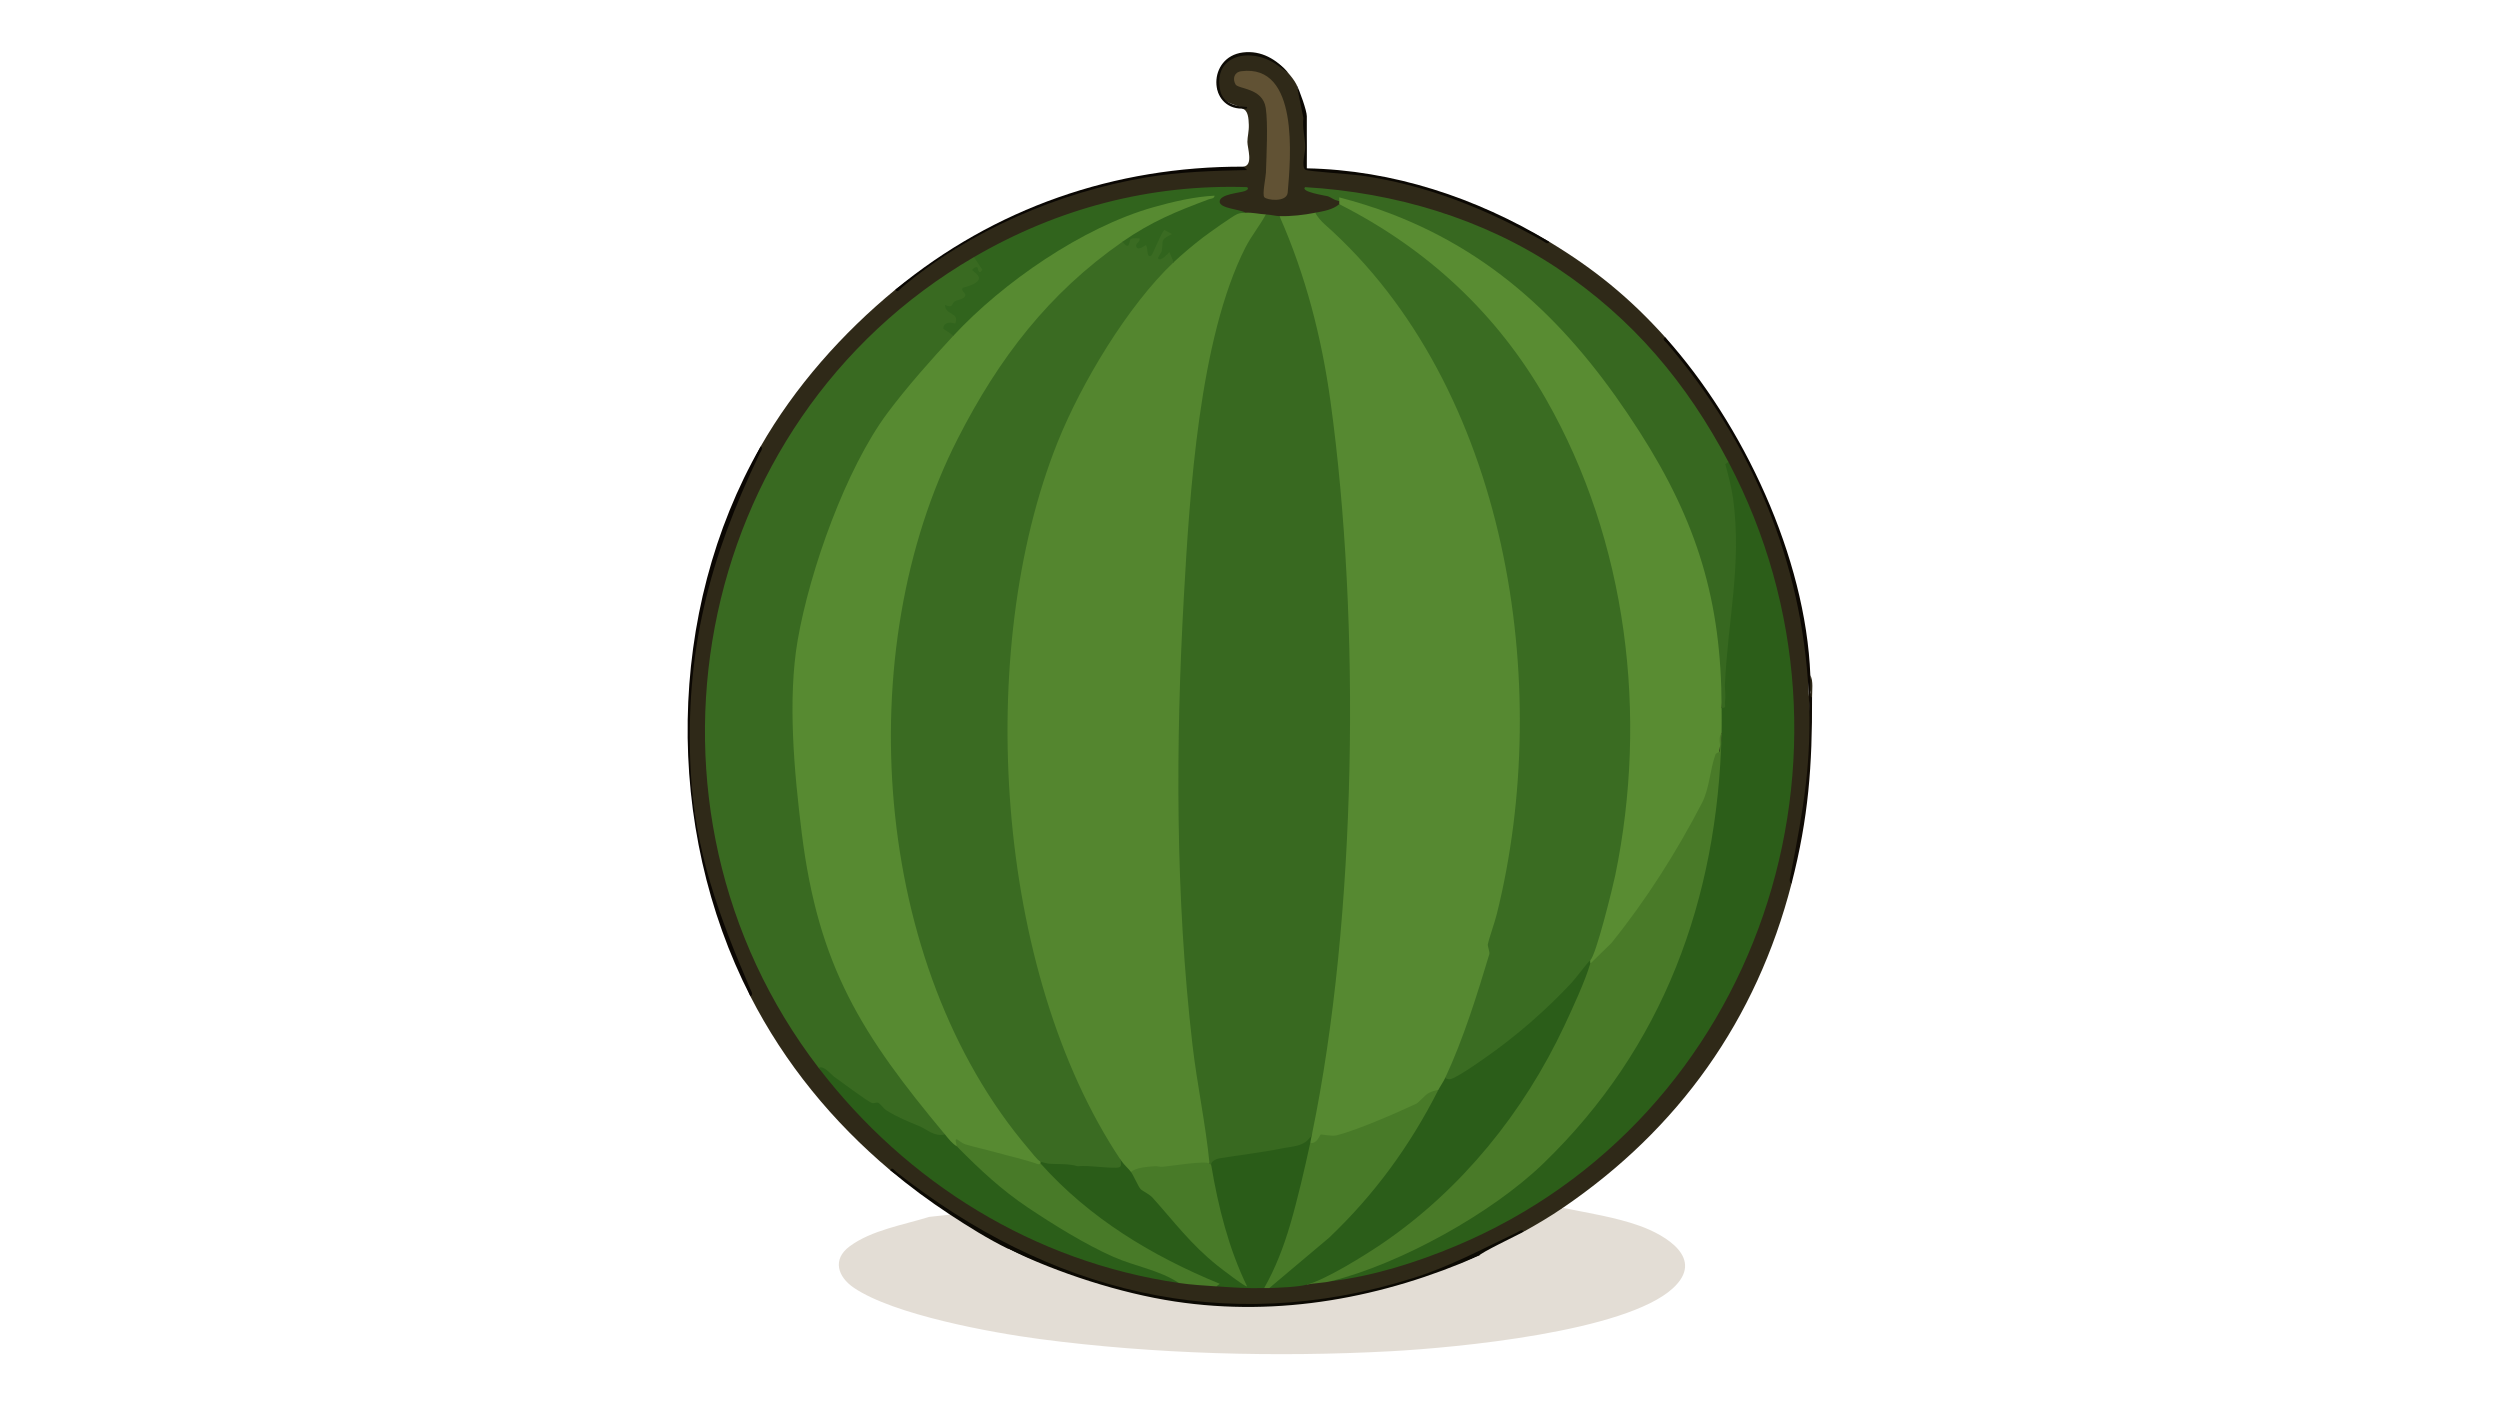 <?xml version="1.0" encoding="UTF-8"?>
<svg id="uuid-f2e85280-2129-4b95-b655-966a49fd5a36" data-name="Layer 1" xmlns="http://www.w3.org/2000/svg" viewBox="0 0 1920 1080">
  <defs>
    <style>
      .uuid-4d36d095-9899-4745-8b09-eb64ace7769a {
        fill: #0b0703;
      }

      .uuid-27168eba-229f-4d80-b165-c1d067394b92 {
        fill: #2b5e19;
      }

      .uuid-aaff2390-4ce5-45c7-974e-ec47a2bda822 {
        fill: #497a28;
      }

      .uuid-6b5c5f63-2b19-4b80-9b25-35ada2f961c1 {
        fill: #0a0703;
      }

      .uuid-c71e1ba4-1b8c-4d5d-aa01-c98d27df1743 {
        fill: #615234;
      }

      .uuid-61ab9e69-c454-43fe-a697-991b79e3f128 {
        fill: #e3ddd5;
      }

      .uuid-3b4b0c01-3d1f-47f8-93bd-9901dd0db179 {
        fill: #3a6c22;
      }

      .uuid-a8c4fa8c-2da8-445f-98de-39273661fc5d {
        fill: #386920;
      }

      .uuid-b3c61b1d-2059-45c2-b7eb-458806a454ee {
        fill: #3a6b22;
      }

      .uuid-968687be-ae4d-48c7-9cc1-33e53e3b7c66 {
        fill: #2c5e19;
      }

      .uuid-e5bd3ca6-ec1b-457d-a347-aac4477d05a8 {
        fill: #0b0903;
      }

      .uuid-5347d076-22c8-4220-9cff-fc03f7c62bd7 {
        fill: #0c0803;
      }

      .uuid-4d8ce49d-e271-4a1f-9d59-32b30f07b231 {
        fill: #598c32;
      }

      .uuid-d6aeaf8f-b652-4417-af28-0f44581390a7 {
        fill: #2f2918;
      }

      .uuid-37334ff4-219b-4c88-929b-10c3594e91be {
        fill: #54862f;
      }

      .uuid-81dec3d3-ef8d-4600-8b8c-2b75c78902aa {
        fill: #0e0b05;
      }

      .uuid-918a4589-1b04-4815-b252-0025f25db2ab {
        fill: #0b0803;
      }

      .uuid-b82439a4-d123-423e-9b4a-7b42559aead1 {
        fill: #487a28;
      }

      .uuid-8b6dba65-9aef-4b41-9d89-1f0dc036ccce {
        fill: #568931;
      }

      .uuid-28895017-a9b3-401e-925e-4b8a39e87678 {
        fill: #31641d;
      }

      .uuid-6ef20038-65e7-4006-9dd1-115953b2cfa8 {
        fill: #578a31;
      }

      .uuid-04f22d1b-3e71-4359-b1ad-f8018ff59c48 {
        fill: #376820;
      }

      .uuid-17243310-89e3-433b-bf1d-8098a5921a9e {
        fill: #2b5d19;
      }

      .uuid-1a7529c4-63cd-4248-b4d4-923ff03fa9c3 {
        fill: #2a5c18;
      }

      .uuid-e82a5146-5d76-4153-862b-4e1a5258de0d {
        fill: #110c05;
      }

      .uuid-19f72bc5-0cc5-455c-a868-b4148c34376d {
        fill: #396a21;
      }
    </style>
  </defs>
  <path class="uuid-d6aeaf8f-b652-4417-af28-0f44581390a7" d="M989.22,55.88c2.49,2.93,4.81,5.74,6.55,9.18,6.53,20.4,8.83,41.65,6.88,63.76l.87,1.15c65.08,2.15,128.92,23.29,186.26,55.69,34.66,20.88,62.11,43.28,89.14,73.41,22.46,27.98,47.81,63.59,65.94,99.95,26.51,53.15,44.18,113.11,44.17,172.72,4.86,47.79-3.2,96.53-13.32,143.1l.21,3.72c-26.95,104.66-86.76,188.59-175.66,249.07-3.82,7.11-17.24,15.32-25.11,18.52l-5.04-.17c-40.14,20.01-79.5,37.41-124.95,47.22-85.89,18.53-169.07,9.08-249.43-25.91-40.6-17.68-77.99-43-111.97-68.5-44.3-37.32-81-81.99-107.49-133.71-17.7-42.47-34.58-85.9-42.01-132.61-15.96-100.32,3.99-200.35,49.87-289.5,26.39-46.06,62.76-87,103.56-120.6,26.46-20.03,57.68-40.88,90.73-55.93,53.74-24.47,116.44-38.4,175.56-37.11,6.58.14,2.87,2.57.56.26-.17-.17.13-.82.57-1.61,7.61-1.14,2.88-14.28,2.89-19.01,0-3.99,1.29-8.27,1.09-13.17-.18-4.36-.33-11.49-5.29-12.4.47-.4.82-.71.77-.72-13.88-4.17-22.92-7.08-18.54-25.89,5.58-23.96,41.5-16.31,53.16-.91Z"/>
  <path class="uuid-61ab9e69-c454-43fe-a697-991b79e3f128" d="M729.66,932.87c1.21-.05,2.34.01,3.24.51,12.6,6.96,27.3,15.31,39.38,22.93.88.56,1.46,1.6,1.94,2.78,109.98,58.96,252.21,60.14,361.81,5.24-.66-.69-1.15-1.26-1.03-1.45,1.71-2.69,30.2-15.18,35.11-16.9,10.82-6.07,19.85-11.34,30.15-18.35,19.21,3.91,40.5,7.18,58.96,13.79,20.24,7.24,50.32,25.15,25.65,47.88-36.34,33.49-166.22,45.71-216.38,48.43-87.86,4.75-182.48,2.22-269.87-9.33-37.34-4.93-112.26-18.65-142.84-39.38-12.41-8.41-16.74-21.78-3.35-31.76,16.84-12.55,41.54-16.53,61.2-22.7l16-1.7Z"/>
  <path class="uuid-e5bd3ca6-ec1b-457d-a347-aac4477d05a8" d="M1170.12,945.98c-4.65,2.61-33.74,16.45-34.08,18.35-114.33,55.8-249.78,53.22-361.81-5.24-15.21-7.42-30.41-16.93-44.57-26.22-15.84-10.4-31.39-21.88-45.88-34.08,1.23-3.22,3.49.47,4.58,1.32,116.34,91.48,251.38,127.1,396.28,81.64,29.26-9.18,53.04-22.2,80.23-35.13,1.34-.64,4.47-3.28,5.26-.64Z"/>
  <path class="uuid-4d36d095-9899-4745-8b09-eb64ace7769a" d="M576.28,765.08c-66.29-129.4-64.68-295.5,7.87-422.11,2.63.78,0,3.93-.64,5.26-38.78,80.5-57.62,152.22-53.09,243.14,3.09,62.08,21.74,112.15,45.7,167.98.72,1.68,2.86,4.5.17,5.73Z"/>
  <path class="uuid-5347d076-22c8-4220-9cff-fc03f7c62bd7" d="M1390.35,518.63c.8,4.28,1.43,9.02,0,13.11-.37,1.14-.81,1.13-1.31,0-5.35-101.13-43.53-191.68-108.81-268.07-.92-1.08-4.47-3.41-1.31-4.6,59.94,66.81,107.9,168.98,111.43,259.56Z"/>
  <path class="uuid-6b5c5f63-2b19-4b80-9b25-35ada2f961c1" d="M955.13,127.98l2.62,2.61c-25.99.54-51.93,1.35-77.58,5.67-66.83,11.26-136.15,41.08-187.86,84.8-1.08.91-3.41,4.47-4.6,1.31,76.03-62.61,168.32-94.7,267.42-94.38Z"/>
  <path class="uuid-918a4589-1b04-4815-b252-0025f25db2ab" d="M995.77,65.05c2.3,4.53,7.87,19.9,7.87,24.25v39.98c66.04,1.3,130.06,22.59,186.15,56.37-.86,2.78-3.86-.06-5.13-.77-43.9-24.67-89.54-43.03-139.94-50.14-6.44-.91-40.13-3.07-42.15-4.37-3.44-2.22-.05-13.7-.13-17.45-.15-7.36-2.38-14.66-1.43-22.29l-5.22-25.58Z"/>
  <path class="uuid-e82a5146-5d76-4153-862b-4e1a5258de0d" d="M1391.66,535.67c.18,52.35-2.66,92.12-15.73,142.89-2.42-1.26-1.13-4.61-.74-6.62,9.78-50.51,16.62-87.81,13.85-140.2h1.31c.52,1.04.95,2.35,1.31,3.93Z"/>
  <path class="uuid-81dec3d3-ef8d-4600-8b8c-2b75c78902aa" d="M989.22,55.88l-9.57-6.81c-18.71-12.6-48.23-7.49-42.56,20.28,2.04,9.98,11.73,12.49,20.67,12.77.36,2.16-2.51,1.3-3.93,1.3-26.04.04-26.68-39.73.76-43.14,14.07-1.75,25.93,5.36,34.63,15.61Z"/>
  <path class="uuid-d6aeaf8f-b652-4417-af28-0f44581390a7" d="M1391.66,535.67c-1.71-.63-1.25-2.5-1.31-3.93-.18-4.35.17-8.76,0-13.11,2.42,4.36,1.29,11.66,1.31,17.04Z"/>
  <path class="uuid-37334ff4-219b-4c88-929b-10c3594e91be" d="M956.44,163.37c5.37-.31,10.41,1.02,15.73,1.31l.51,4.4c-41.24,61.61-49.6,144.2-56.09,217.62-14.47,163.72-13.69,335.03,13.97,497.82.02,3.11-.54,6.11-1.66,9.02l-2.1,2.08c-18.66.62-37.06,2.44-55.19,5.46l-3.01-.99c-5.5,1.5-7.18-4.82-7.87-9.18-1.34-.8-2.65-1.64-3.83-2.63s-2.27-1.97-3.07-3.16c-57.05-85.3-81.11-211.71-82.6-313.19-1.82-123.37,24.3-241.29,98.98-339.19,4.97-6.52,22.39-29.33,28.22-30.96.95-.26,1.94-.36,2.95-.4l-.1-3.49c1.68-3.15,40.72-33.35,46.17-34.99,2.54-.76,6.37-.06,8.99.47Z"/>
  <path class="uuid-a8c4fa8c-2da8-445f-98de-39273661fc5d" d="M982.66,165.99l3.52,3.71c35.83,78.34,44.18,167.57,49.51,253.37,8.92,143.45,4.03,296.25-23.27,437.37-.36,1.88-1.17,3.69-1.99,5.52s-1.82,3.58-2.87,5.3l-3.6,8.04c-21.23,6.7-43.69,11.03-67.39,12.97l-6.35,2.59c-1.85,1.83-2.62,1-1.31-1.31-2.99-30.52-9.56-60.64-13.09-91.12-13.13-113.37-13.01-231.06-6.58-344.77,4.45-78.64,11.69-197.38,47.17-267.44,4.53-8.95,11.02-16.74,15.76-25.53,3.69.2,7.69,1.24,10.49,1.31Z"/>
  <path class="uuid-8b6dba65-9aef-4b41-9d89-1f0dc036ccce" d="M1010.19,163.37l3.38.69c152.54,137.27,186.81,372.67,131.66,561.48,1.31,4.21,1.43,6.62.08,11.32-8.04,28.05-17.71,59.12-30.03,85.48-.52,1.11-1.4,2.07-2.32,3.03s-2.02,1.82-3.14,2.62c2.98,2.94-1.23,9.91-5.24,9.18-17.48,16.13-40.95,25.1-63.61,32.94-8.33,4.03-16.75,5.34-25.25,3.93-2.16,3.78-6.67,9.14-9.46,3.76-.86-1.72-.42-3.9,1.31-6.55,34.54-166.64,37.5-394.36,14.26-562.87-6.8-49.28-19.16-97.15-39.17-142.39,9.02.24,18.67-.88,27.53-2.62Z"/>
  <path class="uuid-3b4b0c01-3d1f-47f8-93bd-9901dd0db179" d="M1221.25,737.55c-6.64,15.83-21.11,29.08-34.19,40.73-6.91,6.16-13.81,12.22-20.92,18.16-5.56,4.65-46.15,36.3-53.56,35.04-2.25-.38-2.7-.71-2.76-3.47,14.02-29.85,24.9-64.98,33.99-95.24.45-1.48-1.41-6.19-1.16-7.49.87-4.52,5.2-16.47,6.91-23.35,43.73-175.7,8.74-405.04-132.36-529.81-2.08-1.84-5.89-6.02-7.01-8.73,6.4-1.26,13.19-2.21,18.35-6.55,3.08.2,6.3.42,9.12,1.79,23.72,11.5,48.71,29.44,68.85,46.47,92.24,77.99,138.98,198.99,146.89,317.69,3.46,51.97-2.14,94.39-9.38,145.27-1.99,14.01-10.95,51.69-16.75,63.01-1.14,2.22-3.78,6.38-6.03,6.52Z"/>
  <path class="uuid-19f72bc5-0cc5-455c-a868-b4148c34376d" d="M748.01,197.46c5.25-.98,11.45,10.54,6.09,14.34.19,5.7-3.68,9.47-11.6,11.31,4.18,6.58-2.52,9.05-8,10.63-.83,1.61-1.84,3.21-3.72,3.82,9.67,6.61,8.05,12.89-3.43,13.69,3.86,1.64,5.5,3.81,4.93,6.5-.3,2.33-1.09,4.48-2.38,6.43-57.76,56.26-92.07,127.62-110.04,205.39-15.46,66.91-8.16,153.8,7.42,220.71,16.13,69.23,53.13,122.81,97.49,177.09l.95,3.88c-.19,4.19-5.63,3.28-8.66,2.13-13.96-5.25-32.71-14.22-43.49-24.05l-4.96.13c-14.14-8.76-27.44-18.54-39.89-29.33-153.52-200.1-98.92-495.56,119.29-622.68Z"/>
  <path class="uuid-4d8ce49d-e271-4a1f-9d59-32b30f07b231" d="M1322.19,543.53c3.92,5.79,4,13.98,0,19.66-1.6,18.27-6.35,36.91-12.83,54.84-23.78,43.33-49.38,89.26-84.94,122.7l-3.17-.57c-1.07-.38-1.07-1.26,0-2.62,4.31-2.96,17.45-56.57,19.26-65.3,25.37-122.86,9.25-256.31-53.11-365.56-37.55-65.78-91.24-115.65-158.84-149.87,0-.87,0-1.75,0-2.62-2.61-.04-2.23-4.04-.66-4.34,8.93-1.71,45.65,13.29,56.04,17.89,62.52,27.72,109.48,69.06,150.41,123.34,54.93,72.84,96.47,159.5,87.86,252.44Z"/>
  <path class="uuid-968687be-ae4d-48c7-9cc1-33e53e3b7c66" d="M1327.43,354.76c117.3,222.94,23.75,504.71-209.79,602.32-30.1,12.58-63.2,23.02-95.65,26.92l4.08-3.77c175.88-49.16,286.3-217.87,293-398.36,2.08-5.68,3.13-11.9,3.12-18.67.16-6.53,0-13.13,0-19.66.61-2.2,1.06-2.75,1.36-1.66-.61-30.3,1.23-60.85,5.49-91.64,2.68-30.52,2.77-61.9-6.05-91.28-.69-4.02,1.08-7.1,4.44-4.19Z"/>
  <path class="uuid-aaff2390-4ce5-45c7-974e-ec47a2bda822" d="M1322.19,563.2c-3.09,127.6-44.82,241.39-136.95,330.38-39.66,38.31-109.73,77.06-163.24,90.42-5.14,1.28-12.86,1.38-18.35,2.62l.98-3.01c103.16-43.87,174.93-140.25,215.15-242.78l1.48-.66,16.25-15.86c27.03-33.49,50.09-70.02,69.52-107.45,5.91-11.39,6.29-26.24,10.43-37.34.62-1.67,3.08-1.41,3.46-2.81,1.01-3.72-1.87-10.07,1.28-13.5Z"/>
  <path class="uuid-04f22d1b-3e71-4359-b1ad-f8018ff59c48" d="M1327.43,354.76l-2.41,1.73c2.37,8.54,4.86,18.06,6.04,26.87,6.74,50.25-4.14,93-6.31,142.54-.2,4.62.88,7.14,0,13.06-.36,2.45,1.65,5.31-2.57,4.58-.06-81.96-18.8-142.85-62.89-211.74-48.57-75.91-106.03-135.14-191.42-167.76-12.66-4.84-26.36-9.09-39.32-12.45-.03.87,0,1.74,0,2.62-3.44,0-6.09-2.63-8.94-3.52-1.37-.43-21.31-3.35-17.27-6.96,68.83,4.09,136.46,24.05,193.89,62.38,57.55,38.41,99.19,87.81,131.21,148.67Z"/>
  <path class="uuid-17243310-89e3-433b-bf1d-8098a5921a9e" d="M1221.25,737.55c-.13.83.2,1.92,0,2.62-3.55,12.66-13.97,35.14-19.85,47.66-31.15,66.35-78.99,125.71-139.67,167.08-13.51,9.21-43.72,27.97-58.09,31.7-7.34,1.91-20.82,2.29-28.84,2.62-1.1-1.36-.65-2.88,1.34-4.55,50.01-38.73,94.27-86.08,124.96-144.55l3.49-2.96c1.48-2.92,3.83-6.17,5.24-9.18,2.42.92,3.46,1.35,5.95.16,7.59-3.61,17.13-10.43,24.15-15.29,23.98-16.58,47.45-37.11,66.75-57.79,4.06-4.35,12.87-16.37,14.58-17.54Z"/>
  <path class="uuid-1a7529c4-63cd-4248-b4d4-923ff03fa9c3" d="M1006.26,877.81c.43,1.18.81,2.37,1.01,3.58s.36,2.36.14,3.43c-5.92,28.37-16.12,76.69-31.51,100.44-1.2,1.86-3.02,3.08-5.03,3.97-12.52.37-24.67-.49-36.71-1.31-1.94-3.64,1.51-1.08,1.29-1.13-24.87-5.37-62.44-28.46-83.78-43.46-12.43-8.74-45.93-33.74-51.23-45.76-.57-1.29-.96-2.66-1.31-4.04-1.14-.37-1.13-.81,0-1.31l.54-1.66c18.91,1.39,38.25,2.59,58.01,3.6.5-1.63,1.52-2.72,3.06-3.25,2.47,3.69,6.1,6.72,7.87,9.18l3.33.37c3.46,8.36,7.03,12.73,14.99,17.4,19.71,23.22,39.97,46.88,64.91,63.52-11.27-25.21-18-52.12-23-79.21-.21-1.12.01-2.33.25-3.59s.66-2.51,1.13-3.73c-.73-2.83,4.1-4.87,5.96-5.18,16.01-2.65,32.35-4.45,47.53-7.54,9.47-1.93,18.84-1.31,23.85-10.88-.45,2.17-.84,4.4-1.31,6.55Z"/>
  <path class="uuid-28895017-a9b3-401e-925e-4b8a39e87678" d="M748.01,197.46c64.05-37.31,135.07-56.16,209.74-53.74,1.67,1.34-.05,2.31-1.62,2.96-3.62,1.49-19.42,2.29-19.43,8.18,0,5.4,16.18,5.81,19.74,8.52-2.49.14-3.65.05-6.16,1.02-3.44,1.34-22.38,14.92-26.53,18.07-6.77,5.16-16.2,13.09-22.37,18.92-1.78,1.19-3.23.21-4.37-2.96-8.59,7.09-12.17,1.28-7.37-7.18-2.4,8.5-9.86,11.89-11.14,1.05-7.95,2.52-8.05-.08-7.59-6.72,0-.03-.51-.04-.64.16-3.97,6.43-8.3,8.73-8.21-.08l2.33-4.77c15.83-10.9,33.41-18.59,50.98-25.99-68.35,12.07-129.18,52.32-177.66,100.91l-5.44,1.94-7.83-5.29c.11-4.97,5.36-5.42,9.14-3.87,3.64-8.99-7.49-6.04-7.85-14.43,6.43,3.07,5.05-1.2,7.46-2.7,1.91-1.18,7.74-1.67,8.2-4.67.29-1.91-3.92-3.81-1.93-5.77,22.62-6.03,7.35-12.07,7.26-13.74-.04-.65,2.64-2.66,3.88-1.96.56.31.66,6.45,3.93,1.96l-6.52-9.84Z"/>
  <path class="uuid-b82439a4-d123-423e-9b4a-7b42559aead1" d="M1104.58,837.18c-21.81,42.92-48.9,80.14-83.88,113.41l-45.9,38.65c-1.31.05-2.62-.04-3.93,0,8.7-15.25,15.05-31.91,20.01-48.82,5.79-19.76,10.99-42.42,15.39-62.61,5.23.81,6.91-5.63,8.04-6.45.5-.36,8.48,1.53,12.28.57,15.34-3.88,45.65-17,61.22-24.33,1.52-.72,6.75-6.53,8.69-7.71,2.09-1.28,5.54-2.61,8.08-2.72Z"/>
  <path class="uuid-27168eba-229f-4d80-b165-c1d067394b92" d="M628.72,820.13c3.92-2.23,9.21,4.89,12.13,6.96,5.08,3.59,24.86,18.43,28.58,19.91,1.75.7,3.51-.71,5.13-.02,1.48.63,3.9,4.28,6.15,5.71,8.64,5.51,16.42,8.42,25.67,12.35,6.15,2.61,10.89,8.04,19.35,6.21,4.28-.09,7.34,2.97,9.18,9.18,1.25.32,2.49.68,3.65,1.21s2.17,1.03,3.02,1.79c24.91,22.42,43.73,38.98,72.44,56.66,24.17,14.88,48.17,26.83,75.29,34.39,8.01,1.88,13.35,5.49,16.02,10.83-111.2-16.22-208.81-76.81-276.6-165.17Z"/>
  <path class="uuid-b82439a4-d123-423e-9b4a-7b42559aead1" d="M799.14,893.55c37.69,42.16,85.57,71.04,137.65,92.42l-2.63,1.97c-9.66-.66-19.26-1.22-28.84-2.62-14.59-9.84-33.8-12.81-50.12-20.01-21.56-9.51-46.12-24.75-65.74-37.88-20.04-13.4-36.81-28.98-54.55-46.98-7.14-8.52.58-9.2,7.14-4.13l49.64,13.22,7.45,4.02Z"/>
  <path class="uuid-c71e1ba4-1b8c-4d5d-aa01-c98d27df1743" d="M970.99,151.45c-1.72-1.99,1.12-15.27,1.24-18.83.44-13.05,1.71-37.83-.14-49.78-2.39-15.47-21.12-14.29-23.23-18.05-2.42-4.34-.97-9.37,4.4-10.08,44.54-5.86,38.03,66.36,35.68,93.32-.85,7.51-15.9,5.81-17.95,3.42Z"/>
  <path class="uuid-61ab9e69-c454-43fe-a697-991b79e3f128" d="M1136.04,964.33c-.67,3.79-33.19,15.6-41.27,18.38-110.11,37.82-214.39,29.03-318.33-21.25-1-.48-5.45-1.14-2.21-2.37,38.05,18.55,86.11,34.11,128,40.45,80.38,12.16,160.14-2.8,233.81-35.21Z"/>
  <path class="uuid-b3c61b1d-2059-45c2-b7eb-458806a454ee" d="M862.06,185.66c5.94,7.52,4.81-.9,6.45-2.04s4.66-.45,6.65-.57c.79,2.55-3.05,3.84-2.62,5.86.95,4.56,6.81-.62,7.23-.59,2.33.13.18,11.1,4.56,7.83.88-.65,7.55-17.38,9.82-19.58l5.9,3.2c-9.92,4.81-6.25,5.26-7.87,13.08-.37,1.79-3.59,5-2.59,5.92,2.1,1.92,7.16-3.68,8.51-5.21l3.28,7.84c-35.03,33.11-70.86,92.57-89.16,138.28-64.03,159.96-48.23,406.5,48.52,551.25.05,3.42,1.24,5.75-3.25,5.87-9.59.27-20.29-1.9-29.94-1.15-7.24-2.21-15.96-1.34-22.53-1.99-.55-.05-5.63-1.28-5.89-1.43-.59.44-1.14.75-1.55.62-8.17-2.52-29.97-34.75-35.88-43.55-130.03-193.83-103.56-519.38,92.21-661.06,1.08-.78,2.42-1.22,3.8-1.66,1.4-.45,2.87-.71,4.34-.92Z"/>
  <path class="uuid-b82439a4-d123-423e-9b4a-7b42559aead1" d="M928.92,893.55c.46.29.82.97,1.31,1.31,5.39,32.01,13.31,63.82,27.52,93.07-.89,1.05-20.57-14.18-22.57-15.78-20.91-16.74-32.79-33.17-50.13-52.46-2.17-2.42-8.04-5.27-9.13-6.53-1.89-2.17-5.16-10.07-7.3-13.06,3.32-3.48,13.29-4.04,18.17-4.48,1.97-.18,4,.69,6.02.5,6.83-.63,32.41-4.89,36.12-2.58Z"/>
  <path class="uuid-6ef20038-65e7-4006-9dd1-115953b2cfa8" d="M732.28,257.76c37.7-40.61,98.82-83.17,153.68-98.66,14.85-4.19,31.6-8.1,46.88-8.82-.41,2.47-2.76,2.14-4.43,2.77-25.23,9.44-44.07,17.09-66.36,32.62-56.82,39.57-94.95,89.56-126.34,150.91-83.2,162.61-65.96,404.85,54.28,545.8,2.29,2.68,6.55,8.39,9.14,9.86v1.31c-.6.62-1.46.73-2.25.45-10.43-3.7-21.99-6.14-31.86-8.93-7.64-2.15-16.62-4.05-23.86-6.3-4.57-1.42-9.23-8.65-6.26,1.67-3.81-2.31-6.39-5.83-9.18-9.18-63.97-76.7-97.21-128.88-109.98-231.51-5.78-46.42-10.99-102.83-3.08-148.32,9.34-53.7,37.08-131.55,68.92-174.25,14.77-19.8,33.6-41.02,50.69-59.43Z"/>
</svg>